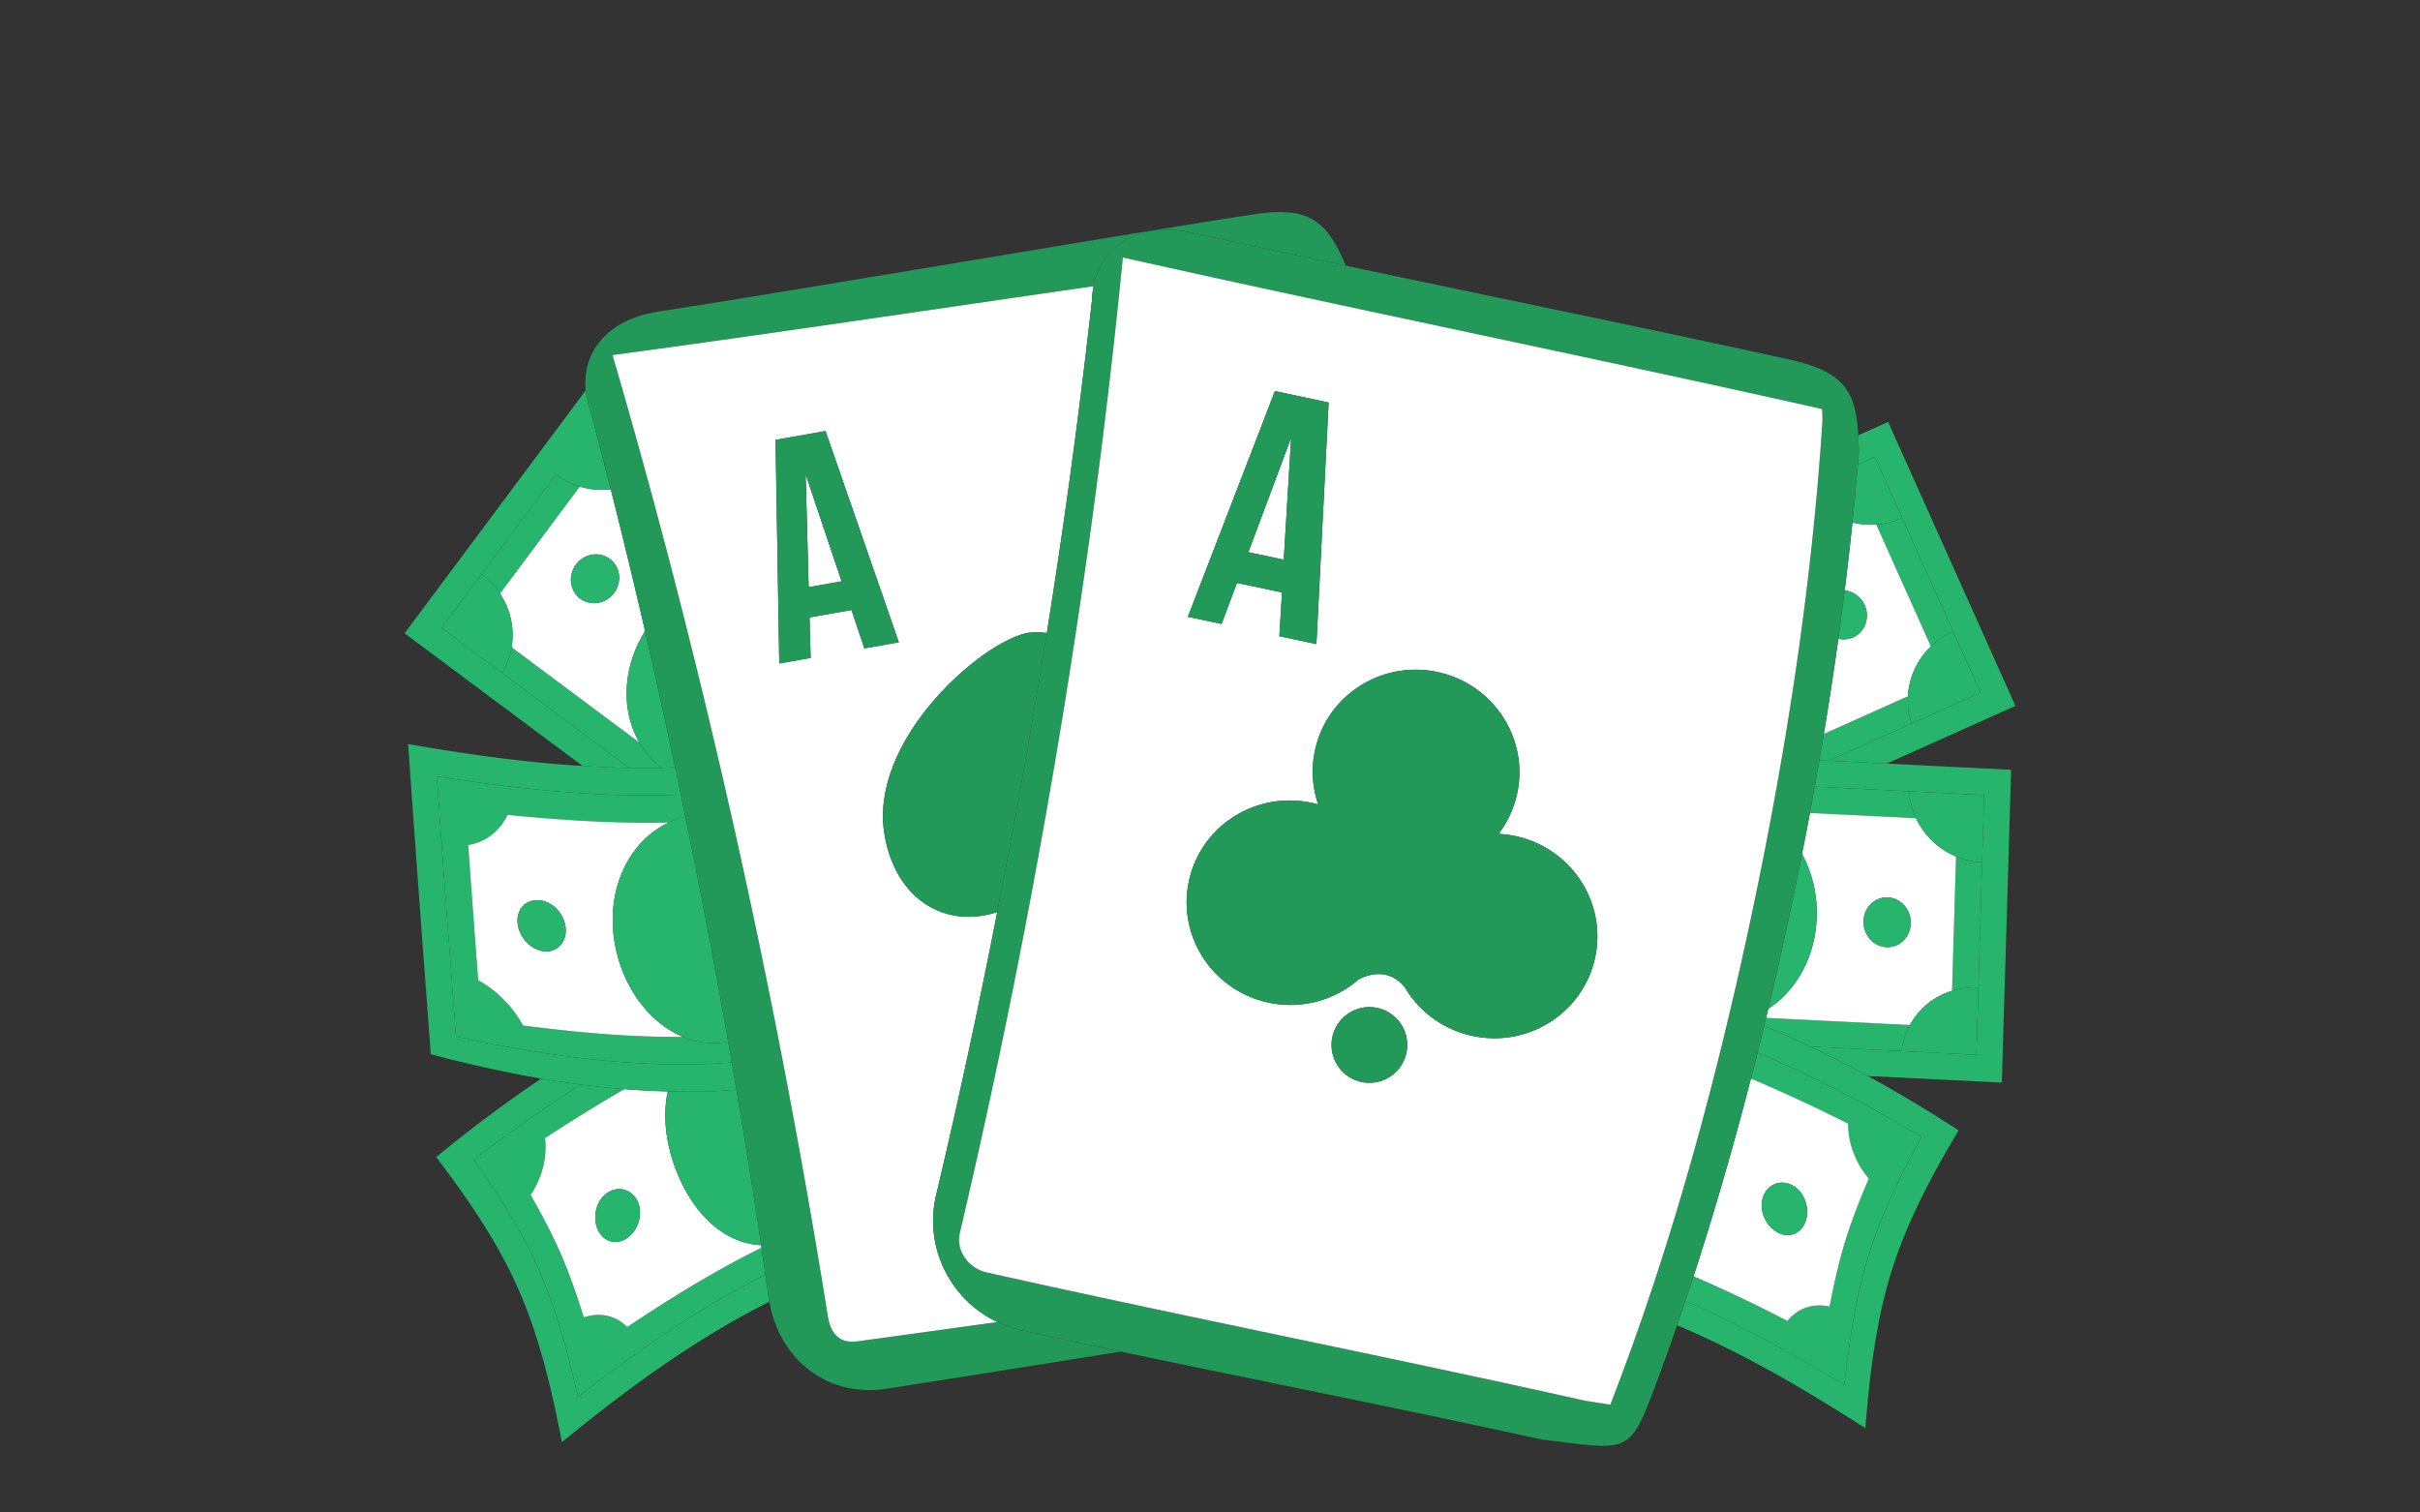 <svg xmlns="http://www.w3.org/2000/svg" x="0" y="0" version="1.1" xml:space="preserve" viewBox="0 0 160 100">
    <rect x="0" y="0" width="160" height="100" fill="#333333" stroke="none"/>
    <path fill="#27b46c" d="M31.919 38.033c.462.345.835.762 1.138 1.216l5.279-7.081a4.887 4.887 0 01-1.574-.809L29.19 41.514l2.643-3.544.086.063zM42.278 49.096l-8.453-6.302c-.1.59-.308 1.169-.631 1.705l-4.002-2.983L41.6 50.767c.722.011 1.443.013 2.163-.002l-.015-.01a5.57 5.57 0 01-1.47-1.659z" />
    <path fill="#fff" d="M38.337 32.168l-5.279 7.081a4.915 4.915 0 01.767 3.545l8.453 6.302c-1.229-2.095-1.139-4.964.372-7.369-.73-3.166-1.49-6.294-2.269-9.375a4.91 4.91 0 01-2.044-.184zm1.983 4.785c.695.519.821 1.527.281 2.251-.54.726-1.542.892-2.238.374-.696-.519-.822-1.527-.281-2.251.54-.725 1.542-.892 2.238-.374z" />
    <path fill="#27b46c" d="M42.278 49.096a5.56 5.56 0 001.471 1.659l.015.01c.291-.006.581-.026.871-.037a500.532 500.532 0 00-1.986-9.001c-1.511 2.404-1.6 5.274-.371 7.369z" />
    <path fill="#27b46c" d="M29.192 41.515l7.572-10.155.084.065c.462.345.968.583 1.49.744a4.91 4.91 0 002.043.184 413.102 413.102 0 00-1.122-4.337l-.233-.889a5.57 5.57 0 01-.3-1.315L26.75 41.871l11.767 8.774c1.029.064 2.057.107 3.083.122l-12.408-9.252z" />
    <path fill="#27b46c" d="M33.825 42.793a4.916 4.916 0 00-.767-3.545 4.886 4.886 0 00-1.138-1.216l-.085-.062-2.643 3.544 4.002 2.983a4.884 4.884 0 00.631-1.704zM38.082 37.326c-.54.724-.415 1.733.281 2.251.695.519 1.698.352 2.238-.374.54-.724.414-1.732-.281-2.251-.696-.517-1.698-.35-2.238.374zM50.601 84.286c-4.362 2.174-8.434 4.999-12.39 8.075-.648-2.834-1.377-5.635-2.519-8.256-1.141-2.618-2.693-5.056-4.371-7.439 2.316-1.761 4.671-3.43 7.091-4.954a65.357 65.357 0 01-2.632-.397 91.354 91.354 0 00-6.941 5.187c2.135 2.808 4.108 5.691 5.48 8.838 1.373 3.152 2.159 6.552 2.834 10.004 4.363-3.563 8.845-6.842 13.713-9.275-.011-.061-.027-.119-.036-.18-.073-.529-.152-1.069-.229-1.603z" />
    <path fill="#27b46c" d="M38.602 87.099c-.45-1.408-.92-2.809-1.506-4.158-.587-1.35-1.283-2.654-2.012-3.939.755-1.132 1.102-2.471.95-3.754a113.423 113.423 0 015.25-3.237 58.604 58.604 0 01-2.872-.299c-2.42 1.524-4.775 3.193-7.091 4.954 1.679 2.384 3.23 4.822 4.371 7.439 1.143 2.621 1.871 5.422 2.519 8.256 3.957-3.076 8.028-5.901 12.39-8.075-.085-.597-.168-1.189-.256-1.791-3.063 1.513-5.994 3.317-8.875 5.242-.744-.753-1.783-.996-2.868-.638z" />
    <path fill="#fff" d="M44.852 77.741c-.784-1.836-1.055-3.749-.733-5.433.01-.05.025-.098.036-.148a51.195 51.195 0 01-2.871-.149 113.957 113.957 0 00-5.25 3.237c.152 1.283-.195 2.622-.95 3.754.729 1.285 1.425 2.589 2.012 3.939.586 1.349 1.057 2.749 1.506 4.158 1.085-.358 2.123-.115 2.868.639 2.881-1.926 5.812-3.73 8.875-5.242l-.024-.167a5.024 5.024 0 01-2.165-.624c-1.362-.746-2.52-2.128-3.304-3.964zm-3.409 4.13c-.733.491-1.571.227-1.931-.605-.36-.832-.082-1.917.654-2.408.736-.49 1.652-.211 2.01.617.358.828 0 1.904-.733 2.396z" />
    <path fill="#27b46c" d="M44.155 72.16c-.011.05-.026.098-.036.148-.322 1.685-.051 3.598.733 5.433.784 1.836 1.942 3.218 3.305 3.963a5.02 5.02 0 002.165.624 487.388 487.388 0 00-1.63-10.289c-.357.028-.714.069-1.072.088a44.97 44.97 0 01-3.465.033zM40.166 78.858c-.736.49-1.014 1.575-.654 2.408.36.832 1.198 1.096 1.931.605.733-.492 1.091-1.568.733-2.396-.358-.828-1.274-1.107-2.01-.617z" />
    <path fill="#27b46c" d="M41.284 72.011c.959.077 1.916.126 2.871.149 1.157.028 2.312.028 3.465-.032.358-.019.714-.06 1.072-.088-.101-.598-.206-1.2-.309-1.801-.296.022-.591.054-.888.07-5.728.305-11.515-.509-17.35-1.778-.213-2.865-.425-5.731-.641-8.598-.215-2.867-.42-5.733-.622-8.602 5.411.846 10.8 1.424 16.136 1.207-.125-.604-.254-1.207-.382-1.811-.29.011-.58.031-.871.037a55.7 55.7 0 01-2.163.002 67.749 67.749 0 01-3.083-.122c-3.828-.238-7.675-.777-11.535-1.449.239 3.418.483 6.838.735 10.255.251 3.412.511 6.833.762 10.253a87.221 87.221 0 007.3 1.611c.879.152 1.756.282 2.632.397.958.127 1.915.223 2.871.3z" />
    <path fill="#27b46c" d="M28.881 51.331c.203 2.869.407 5.735.622 8.602.216 2.867.427 5.733.641 8.598 5.835 1.268 11.622 2.083 17.35 1.778.296-.016.592-.048.888-.07-.08-.461-.159-.922-.241-1.385a4.787 4.787 0 01-.742.105 5.08 5.08 0 01-2.244-.405c-3.507.031-7.036-.295-10.577-.75-.661-1.24-1.724-2.301-2.962-3-.113-1.489-.222-2.977-.334-4.464-.113-1.489-.218-2.98-.327-4.469 1.18-.202 2.107-.942 2.6-1.994 3.572.349 7.128.582 10.666.501a5.59 5.59 0 011.094-.385 749.57 749.57 0 00-.298-1.454c-5.336.216-10.725-.362-16.136-1.208z" />
    <path fill="#fff" d="M42.775 66.838c-1.255-1.396-2.09-3.308-2.242-5.384-.152-2.076.435-3.928 1.47-5.275a6.055 6.055 0 012.218-1.801c-3.538.081-7.094-.152-10.666-.501-.493 1.052-1.42 1.792-2.6 1.994.109 1.489.215 2.981.327 4.469.112 1.486.221 2.975.334 4.464 1.238.7 2.3 1.76 2.962 3 3.541.455 7.07.781 10.577.75-.883-.366-1.697-.956-2.38-1.716zm-6.837-3.948c-.877-.105-1.653-.967-1.721-1.894-.068-.926.596-1.57 1.474-1.472.878.097 1.64.93 1.711 1.862.07.933-.588 1.609-1.464 1.504z" />
    <path fill="#27b46c" d="M42.003 56.179c-1.034 1.347-1.622 3.199-1.47 5.275.152 2.076.987 3.988 2.242 5.384a6.678 6.678 0 002.38 1.716 5.077 5.077 0 002.244.405c.253-.014.499-.054.742-.105-.86-4.9-1.806-9.88-2.826-14.861a5.7 5.7 0 00-1.094.385 6.055 6.055 0 00-2.218 1.801zM35.691 59.524c-.878-.098-1.542.546-1.474 1.472.068.926.844 1.788 1.721 1.894.877.105 1.534-.571 1.464-1.504-.07-.932-.833-1.764-1.711-1.862zM122.83 30.705l1.124-.504 1.809 4.033 5.183 11.558-10.053 4.507 3.841.19 8.518-3.819-8.418-18.775-1.971.884c.02.393.029.813.027 1.272-.019.214-.043.438-.06.654z" />
    <path fill="#27b46c" d="M124.051 34.68l3.613 8.059a4.876 4.876 0 011.375-.939c.033-.014.064-.029.097-.042l1.809 4.033-5.183-11.558c-.032.015-.063.03-.096.044a4.837 4.837 0 01-1.615.403zM126.39 47.834a4.887 4.887 0 01-.246-1.801l-5.56 2.493c-.096.581-.195 1.161-.295 1.744l.602.03 10.053-4.507-4.554 2.041zM122.83 30.705l1.123-.504z" />
    <path fill="#fff" d="M127.664 42.74l-3.613-8.059a4.864 4.864 0 01-1.575-.137 206 206 0 01-.513 4.494 1.64 1.64 0 011.32.967c.37.825.028 1.781-.764 2.137a1.52 1.52 0 01-.974.087 242.425 242.425 0 01-.961 6.297l5.56-2.493a4.912 4.912 0 011.52-3.293z"/>
    <path fill="#27b46c" d="M129.039 41.801a4.876 4.876 0 00-1.375.939 4.916 4.916 0 00-1.52 3.293 4.861 4.861 0 00.246 1.801l4.555-2.042-1.809-4.033c-.033.013-.065.028-.097.042zM124.051 34.68a4.877 4.877 0 001.615-.402l.096-.044-1.809-4.033-1.124.504c-.103 1.26-.221 2.541-.354 3.839.512.127 1.04.179 1.576.136zM122.519 42.141c.791-.355 1.134-1.312.764-2.137a1.64 1.64 0 00-1.32-.967 233.619 233.619 0 01-.418 3.191c.318.075.657.055.974-.087zM120.891 50.299l-.602-.03c-.1.579-.204 1.16-.309 1.741l6.244.308 4.958.245-.132 4.443-.246 8.29-.132 4.444-4.958-.245-6.021-.297a73.62 73.62 0 013.803 1.944l8.857.437.614-20.684-8.235-.407-3.841-.189z" />
    <path fill="#27b46c" d="M116.764 67.298l-.129.531a64.99 64.99 0 013.057 1.369l6.021.297c.08-.623.275-1.206.562-1.728l-9.511-.469zM129.326 56.627l-.264 8.879a4.724 4.724 0 011.637-.215l.105.007.246-8.29-.105-.004a4.87 4.87 0 01-1.619-.377zM119.666 53.751l7.016.346a5.03 5.03 0 01-.458-1.779l-6.244-.308c-.104.581-.205 1.159-.314 1.741z" />
    <path fill="#fff" d="M129.062 65.506l.264-8.879a5.046 5.046 0 01-2.644-2.53l-7.016-.346c-.168.9-.345 1.802-.523 2.704a8.222 8.222 0 01.971 4.164c-.078 2.639-1.358 4.885-3.203 6.075-.048.202-.098.403-.147.605l9.511.47a4.77 4.77 0 012.787-2.263zM123.21 60.9c.027-.909.748-1.611 1.61-1.568.861.042 1.538.813 1.512 1.722-.027.909-.748 1.611-1.61 1.568-.862-.042-1.54-.813-1.512-1.722z" />
    <path fill="#27b46c" d="M120.114 60.618a8.224 8.224 0 00-.971-4.164 265.568 265.568 0 01-2.232 10.238c1.845-1.189 3.125-3.434 3.203-6.074zM129.062 65.506a4.773 4.773 0 00-2.787 2.262 4.867 4.867 0 00-.562 1.728l4.958.245.132-4.444-.105-.007a4.745 4.745 0 00-1.636.216zM129.326 56.627a4.84 4.84 0 001.619.376l.105.004.132-4.443-4.958-.245a5.036 5.036 0 003.102 4.308zM126.331 61.054c.027-.908-.65-1.68-1.512-1.722-.862-.043-1.583.659-1.61 1.568-.027.909.65 1.68 1.512 1.722.862.043 1.584-.659 1.61-1.568zM116.636 67.829c-.143.587-.281 1.177-.427 1.761 3.705 1.565 7.298 3.478 10.832 5.586-1.404 2.562-2.675 5.164-3.518 7.898-.844 2.738-1.255 5.609-1.582 8.504-3.427-2.095-6.91-4.016-10.513-5.562-.181.538-.362 1.074-.545 1.604 4.295 1.812 8.402 4.202 12.446 6.81.284-3.513.685-6.987 1.699-10.279 1.012-3.288 2.654-6.38 4.465-9.416a95.854 95.854 0 00-5.997-3.592 75.241 75.241 0 00-6.86-3.314z" />
    <path fill="#27b46c" d="M115.762 71.308c2.167.915 4.306 1.921 6.426 2.986-.008 1.295.488 2.589 1.367 3.632-.582 1.361-1.129 2.738-1.562 4.148-.432 1.409-.743 2.856-1.034 4.309-1.12-.235-2.127.123-2.785.958a95.7 95.7 0 00-6.205-2.957c-.179.551-.362 1.09-.544 1.633 3.603 1.546 7.086 3.467 10.513 5.562.327-2.895.738-5.766 1.582-8.504.843-2.735 2.114-5.336 3.518-7.898-3.534-2.108-7.127-4.021-10.832-5.586-.143.576-.296 1.144-.444 1.717z" />
    <path fill="#fff" d="M120.961 86.382c.29-1.452.601-2.9 1.034-4.309.433-1.41.98-2.787 1.562-4.148-.879-1.043-1.375-2.337-1.367-3.632a108.35 108.35 0 00-6.426-2.986 221.672 221.672 0 01-3.791 13.075 95.95 95.95 0 016.205 2.957c.656-.833 1.662-1.192 2.783-.957zm-3.415-4.887c-.785-.407-1.262-1.439-.999-2.303.263-.865 1.144-1.245 1.932-.839.788.406 1.186 1.454.921 2.324-.264.868-1.069 1.225-1.854.818z" />
    <path fill="#27b46c" d="M119.401 80.676c.265-.869-.134-1.918-.921-2.324-.788-.406-1.669-.025-1.932.839-.263.865.214 1.896.999 2.303.784.408 1.589.051 1.854-.818z" />
    <path fill="#229958" d="M65.94 87.409c-3.089.426-6.178.859-9.269 1.276-1.162.157-1.725-.511-1.922-1.57-3.399-21.247-8.182-42.868-14.25-63.637.05-.01.096-.015.134-.021 10.571-1.425 21.113-3.017 31.669-4.533.528-2.696 2.975-4.317 6.534-3.534 3.038.669 6.5 1.408 10.147 2.178-1.315-3.138-2.562-3.949-6.248-3.374-11.208 1.746-28.003 4.663-39.212 6.409-3.383.526-5.057 2.698-4.797 5.208.045.431.139.871.3 1.315.079.294.155.594.233.889a452.137 452.137 0 013.391 13.712 509.322 509.322 0 011.986 9.001c.128.604.256 1.207.382 1.811.101.485.199.969.298 1.454a536.285 536.285 0 013.376 18.047c.59 3.493 1.136 6.934 1.63 10.289l.024.167c.088.602.171 1.194.256 1.791.076.534.156 1.073.229 1.602.01.062.025.12.036.18.687 3.859 3.868 6.353 7.77 5.746 4.993-.778 10.217-1.612 15.465-2.452a712.322 712.322 0 01-6.61-1.419 7.35 7.35 0 01-1.552-.535z" />
    <path fill="#fff" d="M40.499 23.478c6.068 20.769 10.852 42.39 14.25 63.637.197 1.059.76 1.727 1.922 1.57 3.091-.417 6.179-.85 9.269-1.276-3.047-1.438-4.829-4.85-4.075-8.271a487.856 487.856 0 004.07-18.838c-3.438 1.139-6.763-.849-7.464-5.175-1.023-6.318 6.661-12.895 9.589-13.294.313-.043.71-.03 1.151.019a466.678 466.678 0 002.979-21.952c.008-.339.05-.661.111-.973-10.555 1.517-21.098 3.108-31.669 4.533-.037.005-.083.01-.133.02zm14.082 5.02l4.847 13.969-2.279.403-.853-2.538-2.772.49.073 2.678-2.075.367-.246-14.784 3.305-.585z" class="st1" />
    <path fill="#fff" d="M53.465 38.819l2.176-.384-2.375-7.077z" />
    <path fill="#229958" d="M68.06 41.83c-2.928.4-10.612 6.976-9.589 13.294.701 4.326 4.026 6.314 7.464 5.175a525.272 525.272 0 003.277-18.45c-.442-.049-.839-.062-1.152-.019z" />
    <path fill="#229958" d="M111.971 84.383a222.985 222.985 0 003.791-13.075c.148-.573.301-1.141.446-1.718.147-.584.285-1.174.427-1.761l.129-.531.147-.605a265.568 265.568 0 002.232-10.238c.178-.902.355-1.803.523-2.704.109-.581.21-1.16.314-1.74.104-.581.209-1.162.309-1.741a246.798 246.798 0 001.256-8.041 233.619 233.619 0 00.931-7.685c.133-1.298.252-2.579.354-3.839.018-.216.041-.439.058-.654.002-.459-.007-.879-.027-1.272-.158-3.099-1.119-4.25-4.641-5.026-8.189-1.804-19.407-4.109-29.238-6.185-3.647-.77-7.109-1.509-10.147-2.178-3.559-.783-6.005.838-6.534 3.534a5.746 5.746 0 00-.111.973 466.321 466.321 0 01-2.979 21.952 522.962 522.962 0 01-3.277 18.45 487.45 487.45 0 01-4.07 18.838c-.754 3.422 1.028 6.834 4.075 8.271a7.35 7.35 0 001.552.535 784 784 0 006.61 1.419c9.242 1.946 18.781 3.821 27.831 5.814 5.643.679 5.766 1.06 7.415-3.295a161.802 161.802 0 002.08-5.866c.182-.542.365-1.081.544-1.632zm-5.471 8.406l-.029.08c-.567-.082-1.134-.175-1.615-.246-13.18-2.947-26.433-5.543-39.612-8.493-1.209-.271-2.021-1.422-1.799-2.539 4.951-21.068 8.677-42.983 10.794-64.566l.141.03c15.18 3.398 30.428 6.48 45.609 9.88.132.029.301.068.481.111.015.262.021.528.025.745-.685 10.776-2.367 21.654-4.579 32.185-2.318 11.038-5.33 22.285-9.416 32.813z" />
    <path fill="#fff" d="M115.915 59.976c2.213-10.531 3.894-21.409 4.579-32.185a19.49 19.49 0 00-.025-.745c-.18-.043-.349-.081-.481-.111-15.18-3.399-30.428-6.482-45.609-9.88l-.141-.03c-2.117 21.582-5.844 43.497-10.794 64.566-.222 1.117.59 2.268 1.799 2.539 13.179 2.95 26.432 5.546 39.612 8.493.481.07 1.048.164 1.615.246l.029-.08c4.087-10.528 7.099-21.775 9.416-32.813zm-37.371-1.394c.601-3.683 4.109-6.175 7.834-5.567.265.043.524.101.776.172a6.669 6.669 0 01-.274-3.25c.601-3.683 4.109-6.175 7.834-5.567s6.257 4.087 5.656 7.77a6.667 6.667 0 01-1.293 2.994c.262.013.526.04.791.083 3.725.608 6.257 4.087 5.656 7.77s-4.109 6.175-7.834 5.567a6.848 6.848 0 01-4.816-3.29c-.006.049-1.019-1.566-3.06-.5a6.851 6.851 0 01-5.613 1.587c-3.726-.608-6.258-4.086-5.657-7.769zm9.563 11.098a2.502 2.502 0 114.863-1.184 2.502 2.502 0 01-4.863 1.184zm-.263-43.069l-.808 15.973-2.451-.52.176-2.892-2.979-.632-1.015 2.714-2.229-.474 5.754-14.923 3.552.754z" />
    <path fill="#fff" d="M85.365 28.944l-2.829 7.565 2.34.497z" />
    <path fill="#229958" d="M80.767 41.254l1.015-2.714 2.979.632-.176 2.892 2.451.52.808-15.973-3.552-.755-5.755 14.924 2.23.474zm4.598-12.31l-.489 8.061-2.339-.496 2.828-7.565zM51.521 43.867l2.075-.367-.073-2.678 2.772-.49.853 2.538 2.279-.403-4.847-13.969-3.306.585.247 14.784zm4.12-5.432l-2.176.385-.199-7.462 2.375 7.077zM84.2 66.352a6.851 6.851 0 005.613-1.587c2.041-1.067 3.054.549 3.06.5a6.85 6.85 0 004.816 3.29c3.725.608 7.232-1.884 7.834-5.567.601-3.683-1.931-7.161-5.656-7.77a6.915 6.915 0 00-.791-.083 6.667 6.667 0 001.293-2.994c.601-3.683-1.931-7.161-5.656-7.77s-7.232 1.884-7.834 5.567a6.669 6.669 0 00.274 3.25 6.99 6.99 0 00-.776-.172c-3.725-.608-7.232 1.884-7.834 5.567-.6 3.682 1.932 7.16 5.657 7.769z" />
    <path fill="#229958" d="M92.97 68.498a2.503 2.503 0 10-4.865 1.182 2.503 2.503 0 004.865-1.182z" />
    <path fill="none" d="M0 0h160v1H0zM0 99h160v1H0z" />
</svg>